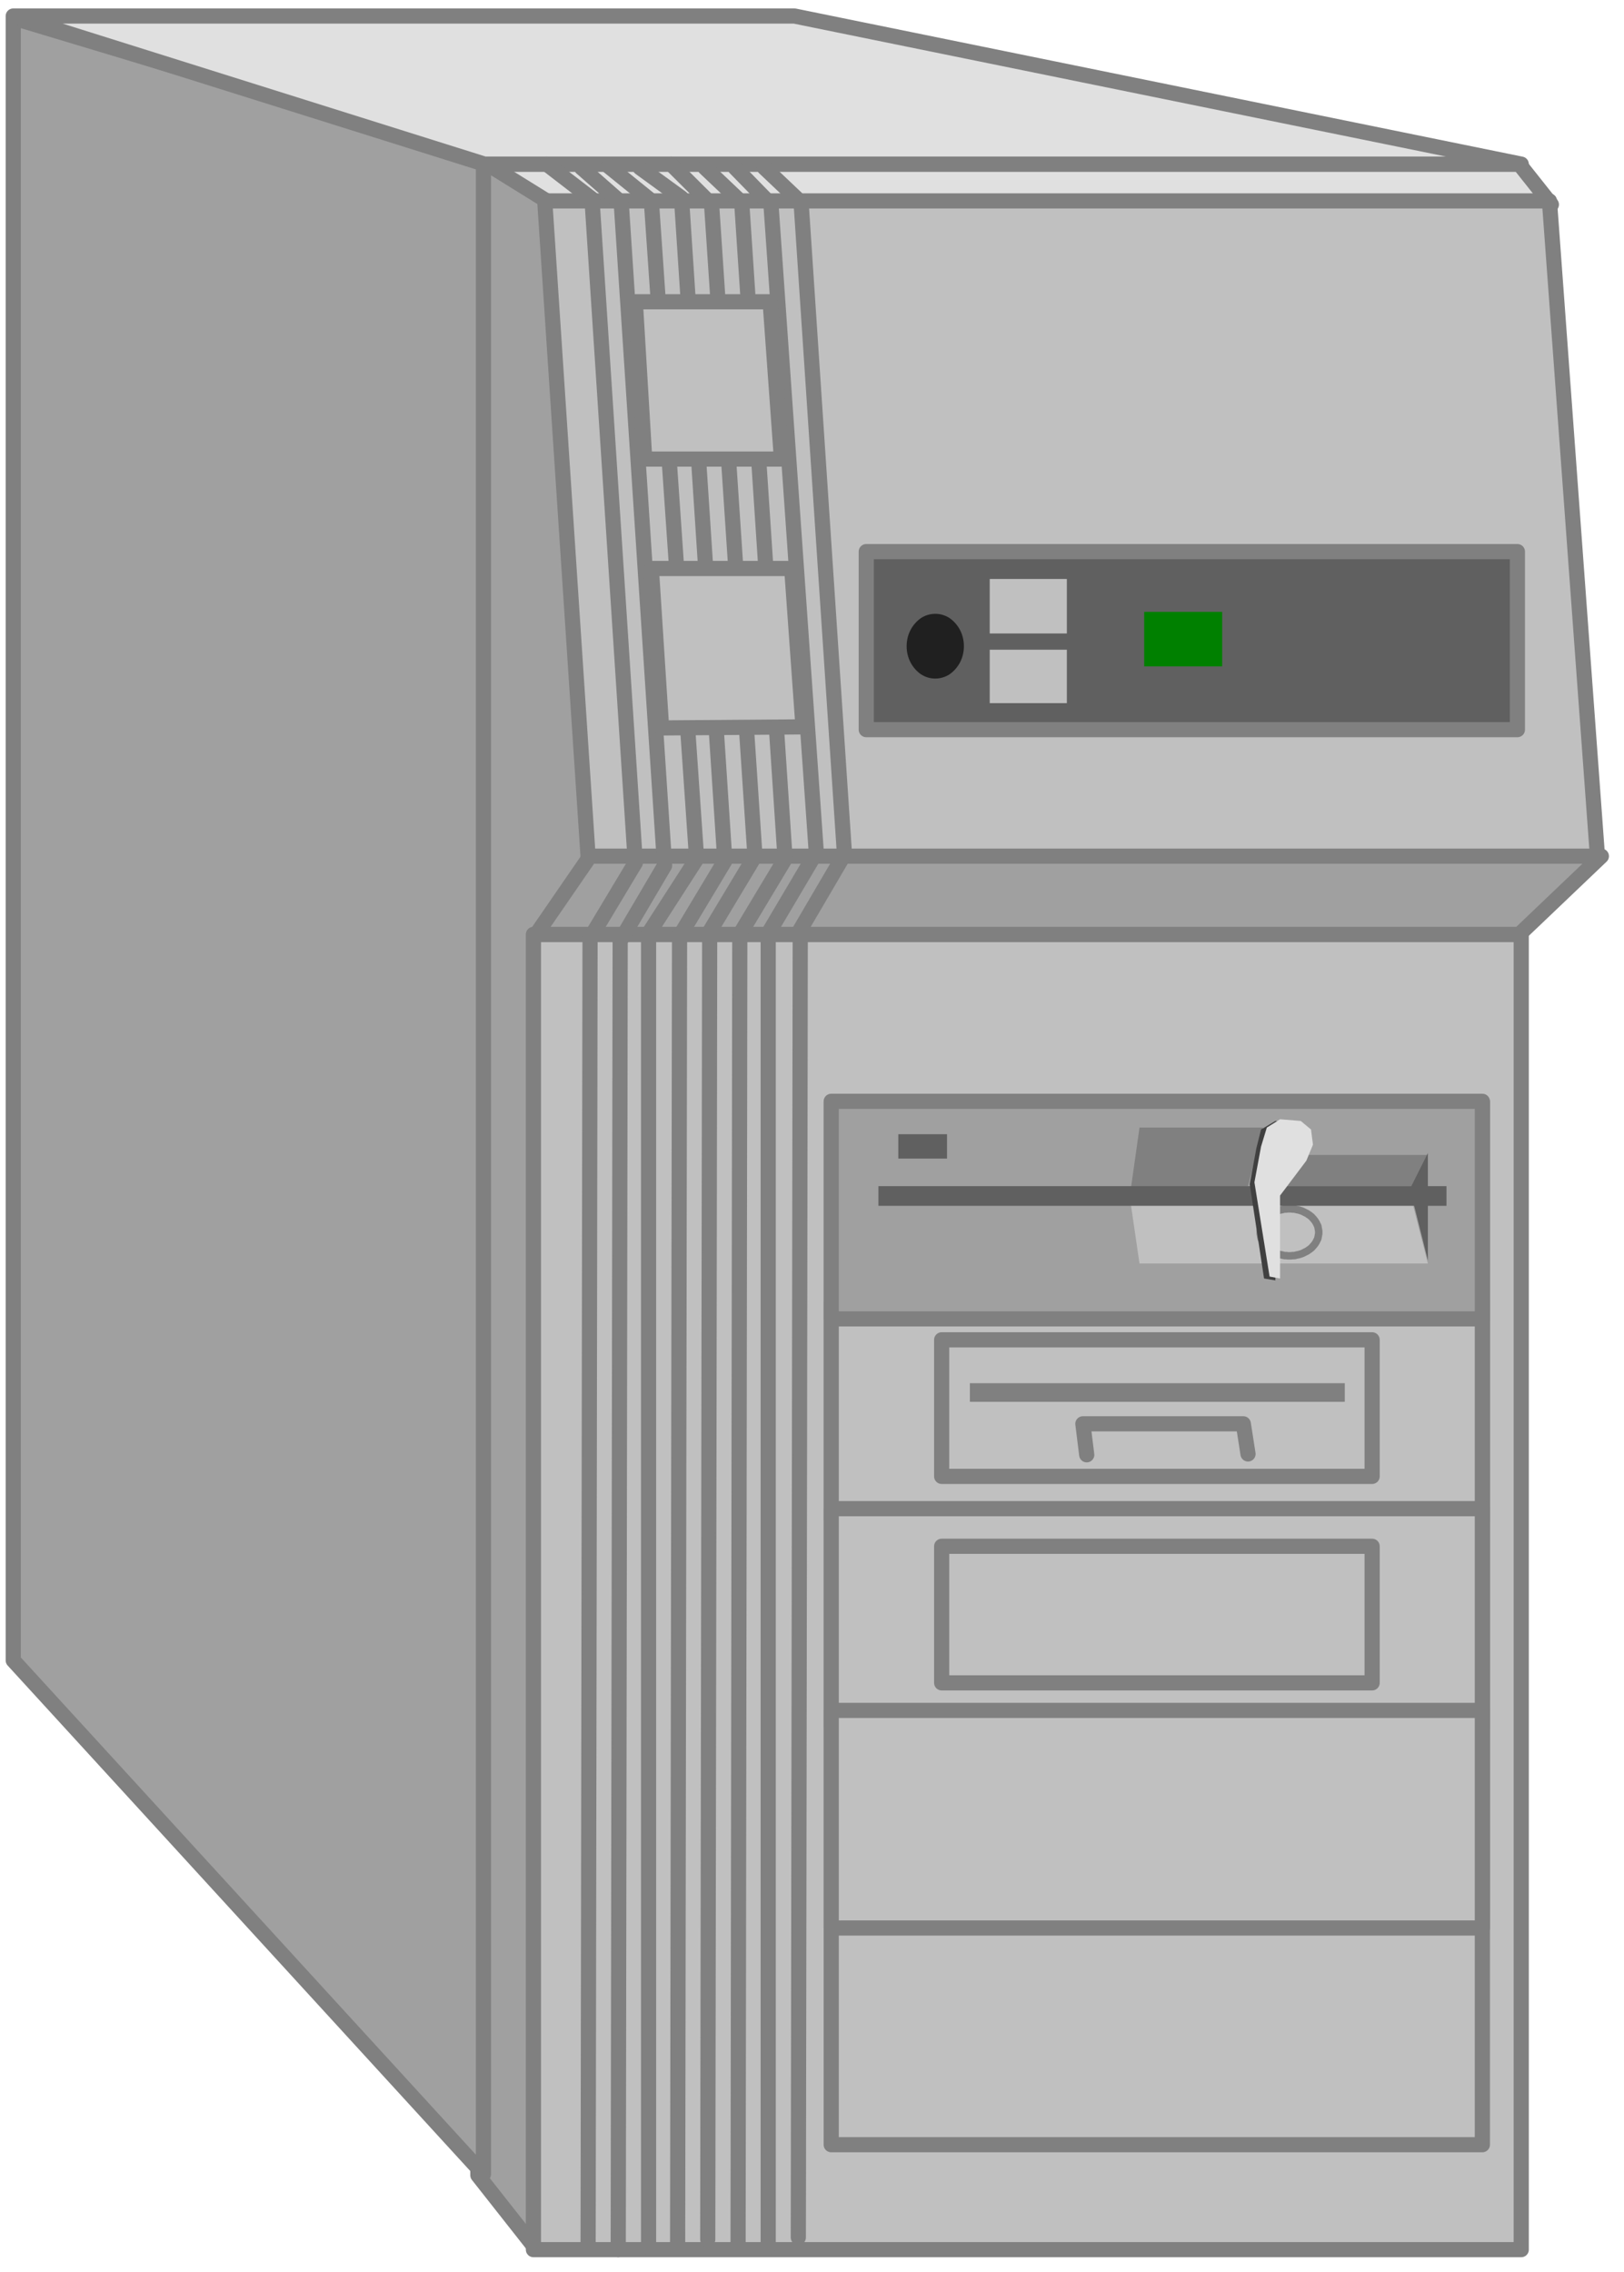 <?xml version="1.0" encoding="UTF-8" standalone="no"?>
<svg
   xmlns:ooo="http://xml.openoffice.org/svg/export"
   xmlns:dc="http://purl.org/dc/elements/1.1/"
   xmlns:cc="http://creativecommons.org/ns#"
   xmlns:rdf="http://www.w3.org/1999/02/22-rdf-syntax-ns#"
   xmlns:svg="http://www.w3.org/2000/svg"
   xmlns="http://www.w3.org/2000/svg"
   xmlns:sodipodi="http://sodipodi.sourceforge.net/DTD/sodipodi-0.dtd"
   xmlns:inkscape="http://www.inkscape.org/namespaces/inkscape"
   version="1.2"
   width="76.02mm"
   height="106.32mm"
   viewBox="0 0 7602 10632"
   preserveAspectRatio="xMidYMid"
   xml:space="preserve"
   id="svg182"
   sodipodi:docname="comp9.svg"
   style="fill-rule:evenodd;stroke-width:28.222;stroke-linejoin:round"
   inkscape:version="0.92.5 (2060ec1f9f, 2020-04-08)"><sodipodi:namedview
   pagecolor="#ffffff"
   bordercolor="#666666"
   borderopacity="1"
   objecttolerance="10"
   gridtolerance="10"
   guidetolerance="10"
   inkscape:pageopacity="0"
   inkscape:pageshadow="2"
   inkscape:window-width="664"
   inkscape:window-height="487"
   id="namedview184"
   showgrid="false"
   inkscape:zoom="0.2102413"
   inkscape:cx="143.65984"
   inkscape:cy="200.91968"
   inkscape:window-x="0"
   inkscape:window-y="0"
   inkscape:window-maximized="0"
   inkscape:current-layer="svg182" />
 <defs
   class="ClipPathGroup"
   id="defs8">
  <clipPath
   id="presentation_clip_path"
   clipPathUnits="userSpaceOnUse">
   <rect
   x="0"
   y="0"
   width="21000"
   height="29700"
   id="rect2" />
  </clipPath>
  <clipPath
   id="presentation_clip_path_shrink"
   clipPathUnits="userSpaceOnUse">
   <rect
   x="21"
   y="29"
   width="20958"
   height="29641"
   id="rect5" />
  </clipPath>
 </defs>
 <defs
   class="TextShapeIndex"
   id="defs12">
  <g
   ooo:slide="id1"
   ooo:id-list="id3"
   id="g10" />
 </defs>
 <defs
   class="EmbeddedBulletChars"
   id="defs44">
  <g
   id="bullet-char-template-57356"
   transform="matrix(4.8828125e-4,0,0,-4.8828125e-4,0,0)">
   <path
   d="M 580,1141 1163,571 580,0 -4,571 Z"
   id="path14"
   inkscape:connector-curvature="0" />
  </g>
  <g
   id="bullet-char-template-57354"
   transform="matrix(4.8828125e-4,0,0,-4.8828125e-4,0,0)">
   <path
   d="M 8,1128 H 1137 V 0 H 8 Z"
   id="path17"
   inkscape:connector-curvature="0" />
  </g>
  <g
   id="bullet-char-template-10146"
   transform="matrix(4.8828125e-4,0,0,-4.8828125e-4,0,0)">
   <path
   d="M 174,0 602,739 174,1481 1456,739 Z M 1358,739 309,1346 659,739 Z"
   id="path20"
   inkscape:connector-curvature="0" />
  </g>
  <g
   id="bullet-char-template-10132"
   transform="matrix(4.8828125e-4,0,0,-4.8828125e-4,0,0)">
   <path
   d="M 2015,739 1276,0 H 717 l 543,543 H 174 v 393 h 1086 l -543,545 h 557 z"
   id="path23"
   inkscape:connector-curvature="0" />
  </g>
  <g
   id="bullet-char-template-10007"
   transform="matrix(4.8828125e-4,0,0,-4.8828125e-4,0,0)">
   <path
   d="m 0,-2 c -7,16 -16,29 -25,39 l 381,530 c -94,256 -141,385 -141,387 0,25 13,38 40,38 9,0 21,-2 34,-5 21,4 42,12 65,25 l 27,-13 111,-251 280,301 64,-25 24,25 c 21,-10 41,-24 62,-43 C 886,937 835,863 770,784 769,783 710,716 594,584 L 774,223 c 0,-27 -21,-55 -63,-84 l 16,-20 C 717,90 699,76 672,76 641,76 570,178 457,381 L 164,-76 c -22,-34 -53,-51 -92,-51 -42,0 -63,17 -64,51 -7,9 -10,24 -10,44 0,9 1,19 2,30 z"
   id="path26"
   inkscape:connector-curvature="0" />
  </g>
  <g
   id="bullet-char-template-10004"
   transform="matrix(4.8828125e-4,0,0,-4.8828125e-4,0,0)">
   <path
   d="M 285,-33 C 182,-33 111,30 74,156 52,228 41,333 41,471 c 0,78 14,145 41,201 34,71 87,106 158,106 53,0 88,-31 106,-94 l 23,-176 c 8,-64 28,-97 59,-98 l 735,706 c 11,11 33,17 66,17 42,0 63,-15 63,-46 V 965 c 0,-36 -10,-64 -30,-84 L 442,47 C 390,-6 338,-33 285,-33 Z"
   id="path29"
   inkscape:connector-curvature="0" />
  </g>
  <g
   id="bullet-char-template-9679"
   transform="matrix(4.8828125e-4,0,0,-4.8828125e-4,0,0)">
   <path
   d="M 813,0 C 632,0 489,54 383,161 276,268 223,411 223,592 c 0,181 53,324 160,431 106,107 249,161 430,161 179,0 323,-54 432,-161 108,-107 162,-251 162,-431 0,-180 -54,-324 -162,-431 C 1136,54 992,0 813,0 Z"
   id="path32"
   inkscape:connector-curvature="0" />
  </g>
  <g
   id="bullet-char-template-8226"
   transform="matrix(4.8828125e-4,0,0,-4.8828125e-4,0,0)">
   <path
   d="m 346,457 c -73,0 -137,26 -191,78 -54,51 -81,114 -81,188 0,73 27,136 81,188 54,52 118,78 191,78 73,0 134,-26 185,-79 51,-51 77,-114 77,-187 0,-75 -25,-137 -76,-188 -50,-52 -112,-78 -186,-78 z"
   id="path35"
   inkscape:connector-curvature="0" />
  </g>
  <g
   id="bullet-char-template-8211"
   transform="matrix(4.8828125e-4,0,0,-4.8828125e-4,0,0)">
   <path
   d="M -4,459 H 1135 V 606 H -4 Z"
   id="path38"
   inkscape:connector-curvature="0" />
  </g>
  <g
   id="bullet-char-template-61548"
   transform="matrix(4.8828125e-4,0,0,-4.8828125e-4,0,0)">
   <path
   d="m 173,740 c 0,163 58,303 173,419 116,115 255,173 419,173 163,0 302,-58 418,-173 116,-116 174,-256 174,-419 0,-163 -58,-303 -174,-418 C 1067,206 928,148 765,148 601,148 462,206 346,322 231,437 173,577 173,740 Z"
   id="path41"
   inkscape:connector-curvature="0" />
  </g>
 </defs>
 <g
   id="g49"
   transform="translate(-6699,-9534)">
  <g
   id="id2"
   class="Master_Slide">
   <g
   id="bg-id2"
   class="Background" />
   <g
   id="bo-id2"
   class="BackgroundObjects" />
  </g>
 </g>
 <g
   class="SlideGroup"
   id="g180"
   transform="translate(-6699,-9534)">
  <g
   id="g178">
   <g
   id="container-id1">
    <g
   id="id1"
   class="Slide"
   clip-path="url(#presentation_clip_path)">
     <g
   class="Page"
   id="g174">
      <g
   class="Graphic"
   id="g172">
       <g
   id="id3">
        <rect
   class="BoundingBox"
   x="6699"
   y="9534"
   width="7602"
   height="10632"
   id="rect51"
   style="fill:none;stroke:none" />
        <path
   d="m 8954,10302 295,189 h 4712 l -150,-189 z"
   id="path53"
   inkscape:connector-curvature="0"
   style="fill:#e0e0e0;stroke:none" />
        <path
   d="m 8954,10302 295,189 h 4712 l -150,-189 z"
   id="path55"
   inkscape:connector-curvature="0"
   style="fill:none;stroke:#808080;stroke-width:71;stroke-linecap:round;stroke-linejoin:round" />
        <path
   d="m 8936,19712 260,330 1006,-6520 -944,-3048 -313,-194 -9,3564 z"
   id="path57"
   inkscape:connector-curvature="0"
   style="fill:#a0a0a0;stroke:none" />
        <path
   d="m 8936,19712 260,330 1006,-6520 -944,-3048 -313,-194 -9,3564 z"
   id="path59"
   inkscape:connector-curvature="0"
   style="fill:none;stroke:#808080;stroke-width:71;stroke-linecap:round;stroke-linejoin:round" />
        <path
   d="m 6761,9618 2201,662 v 9427 L 6761,17303 Z"
   id="path61"
   inkscape:connector-curvature="0"
   style="fill:#a0a0a0;stroke:none" />
        <path
   d="m 6761,9618 2201,662 v 9427 L 6761,17303 Z"
   id="path63"
   inkscape:connector-curvature="0"
   style="fill:none;stroke:#808080;stroke-width:71;stroke-linecap:round;stroke-linejoin:round" />
        <path
   d="m 8967,10302 h 4853 L 10418,9609 H 6761 Z"
   id="path65"
   inkscape:connector-curvature="0"
   style="fill:#e0e0e0;stroke:none" />
        <path
   d="m 8967,10302 h 4853 L 10418,9609 H 6761 Z"
   id="path67"
   inkscape:connector-curvature="0"
   style="fill:none;stroke:#808080;stroke-width:71;stroke-linecap:round;stroke-linejoin:round" />
        <path
   d="m 9196,13906 v 6154 h 4624 v -6154 z"
   id="path69"
   inkscape:connector-curvature="0"
   style="fill:#c0c0c0;stroke:none" />
        <path
   d="m 9196,13906 v 6154 h 4624 v -6154 z"
   id="path71"
   inkscape:connector-curvature="0"
   style="fill:none;stroke:#808080;stroke-width:71;stroke-linecap:round;stroke-linejoin:round" />
        <path
   d="m 9249,10474 h 4703 l 225,3070 H 9452 Z"
   id="path73"
   inkscape:connector-curvature="0"
   style="fill:#c0c0c0;stroke:none" />
        <path
   d="m 9249,10474 h 4703 l 225,3070 H 9452 Z"
   id="path75"
   inkscape:connector-curvature="0"
   style="fill:none;stroke:#808080;stroke-width:71;stroke-linecap:round;stroke-linejoin:round" />
        <path
   d="m 9209,13906 h 4602 l 384,-366 H 9461 Z"
   id="path77"
   inkscape:connector-curvature="0"
   style="fill:#a0a0a0;stroke:none" />
        <path
   d="m 9209,13906 h 4602 l 384,-366 H 9461 Z"
   id="path79"
   inkscape:connector-curvature="0"
   style="fill:none;stroke:#808080;stroke-width:71;stroke-linecap:round;stroke-linejoin:round" />
        <path
   d="m 9258,10302 212,163 203,3106 -212,353 -9,6118"
   id="path81"
   inkscape:connector-curvature="0"
   style="fill:none;stroke:#808080;stroke-width:71;stroke-linecap:round;stroke-linejoin:round" />
        <path
   d="m 9421,10319 186,163 203,3102 -208,353 -9,6123"
   id="path83"
   inkscape:connector-curvature="0"
   style="fill:none;stroke:#808080;stroke-width:71;stroke-linecap:round;stroke-linejoin:round" />
        <path
   d="m 9545,10310 203,164 212,3079 -225,349 v 6149"
   id="path85"
   inkscape:connector-curvature="0"
   style="fill:none;stroke:#808080;stroke-width:71;stroke-linecap:round;stroke-linejoin:round" />
        <path
   d="m 9695,10319 194,141 203,3102 -212,353 -9,6119"
   id="path87"
   inkscape:connector-curvature="0"
   style="fill:none;stroke:#808080;stroke-width:71;stroke-linecap:round;stroke-linejoin:round" />
        <path
   d="m 9840,10302 190,189 203,3049 -212,353 -9,6119"
   id="path89"
   inkscape:connector-curvature="0"
   style="fill:none;stroke:#808080;stroke-width:71;stroke-linecap:round;stroke-linejoin:round" />
        <path
   d="m 9999,10319 172,163 203,3071 -212,353 -8,6123"
   id="path91"
   inkscape:connector-curvature="0"
   style="fill:none;stroke:#808080;stroke-width:71;stroke-linecap:round;stroke-linejoin:round" />
        <path
   d="m 10140,10319 168,172 212,3031 -225,380 v 6149"
   id="path93"
   inkscape:connector-curvature="0"
   style="fill:none;stroke:#808080;stroke-width:71;stroke-linecap:round;stroke-linejoin:round" />
        <path
   d="m 10277,10319 172,163 203,3049 -207,353 -9,6119"
   id="path95"
   inkscape:connector-curvature="0"
   style="fill:none;stroke:#808080;stroke-width:71;stroke-linecap:round;stroke-linejoin:round" />
        <path
   d="m 10590,14691 h 3048 v 4878 h -3048 z"
   id="path97"
   inkscape:connector-curvature="0"
   style="fill:#c0c0c0;stroke:none" />
        <path
   d="m 10590,14691 h 3048 v 4878 h -3048 z"
   id="path99"
   inkscape:connector-curvature="0"
   style="fill:none;stroke:#808080;stroke-width:71;stroke-linecap:round;stroke-linejoin:round" />
        <path
   d="m 10590,15626 h 3048 v 1022 h -3048 z"
   id="path101"
   inkscape:connector-curvature="0"
   style="fill:#c0c0c0;stroke:none" />
        <path
   d="m 10590,15626 h 3048 v 1022 h -3048 z"
   id="path103"
   inkscape:connector-curvature="0"
   style="fill:none;stroke:#808080;stroke-width:71;stroke-linecap:round;stroke-linejoin:round" />
        <path
   d="m 10590,16593 h 3048 v 1022 h -3048 z"
   id="path105"
   inkscape:connector-curvature="0"
   style="fill:#c0c0c0;stroke:none" />
        <path
   d="m 10590,16593 h 3048 v 1022 h -3048 z"
   id="path107"
   inkscape:connector-curvature="0"
   style="fill:none;stroke:#808080;stroke-width:71;stroke-linecap:round;stroke-linejoin:round" />
        <path
   d="m 10590,17537 h 3048 v 1018 h -3048 z"
   id="path109"
   inkscape:connector-curvature="0"
   style="fill:#c0c0c0;stroke:none" />
        <path
   d="m 10590,17537 h 3048 v 1018 h -3048 z"
   id="path111"
   inkscape:connector-curvature="0"
   style="fill:none;stroke:#808080;stroke-width:71;stroke-linecap:round;stroke-linejoin:round" />
        <path
   d="m 11107,15803 h 2015 v 639 h -2015 z"
   id="path113"
   inkscape:connector-curvature="0"
   style="fill:#c0c0c0;stroke:none" />
        <path
   d="m 11107,15803 h 2015 v 639 h -2015 z"
   id="path115"
   inkscape:connector-curvature="0"
   style="fill:none;stroke:#808080;stroke-width:71;stroke-linecap:round;stroke-linejoin:round" />
        <path
   d="m 11107,16769 h 2015 v 639 h -2015 z"
   id="path117"
   inkscape:connector-curvature="0"
   style="fill:#c0c0c0;stroke:none" />
        <path
   d="m 11107,16769 h 2015 v 639 h -2015 z"
   id="path119"
   inkscape:connector-curvature="0"
   style="fill:none;stroke:#808080;stroke-width:71;stroke-linecap:round;stroke-linejoin:round" />
        <path
   d="m 12611,14810 v 622 l -132,-353 z"
   id="path121"
   inkscape:connector-curvature="0"
   style="fill:#606060;stroke:none" />
        <path
   d="m 10590,14687 h 3048 v 1018 h -3048 z"
   id="path123"
   inkscape:connector-curvature="0"
   style="fill:#a0a0a0;stroke:none" />
        <path
   d="m 10590,14687 h 3048 v 1018 h -3048 z"
   id="path125"
   inkscape:connector-curvature="0"
   style="fill:none;stroke:#808080;stroke-width:71;stroke-linecap:round;stroke-linejoin:round" />
        <path
   d="m 10904,14841 h 228 v 114 h -228 z"
   id="path127"
   inkscape:connector-curvature="0"
   style="fill:#606060;stroke:none" />
        <path
   d="m 12611,14810 h -578 l -40,283 548,-9 z"
   id="path129"
   inkscape:connector-curvature="0"
   style="fill:#808080;stroke:none" />
        <path
   d="m 13383,15446 h -1350 l -40,-274 h 1320 z"
   id="path131"
   inkscape:connector-curvature="0"
   style="fill:#c0c0c0;stroke:none" />
        <path
   d="m 13383,14938 h -781 l -31,146 h 742 z"
   id="path133"
   inkscape:connector-curvature="0"
   style="fill:#808080;stroke:none" />
        <path
   d="m 13383,14929 v 503 l -84,-335 z"
   id="path135"
   inkscape:connector-curvature="0"
   style="fill:#606060;stroke:none" />
        <path
   d="m 12875,15302 c 0,20 -6,39 -18,56 -12,17 -29,31 -50,41 -21,10 -45,15 -68,15 -24,0 -48,-5 -69,-15 -21,-10 -38,-24 -50,-41 -12,-17 -18,-36 -18,-56 0,-20 6,-39 18,-56 12,-17 29,-31 50,-41 21,-10 45,-15 69,-15 23,0 47,5 68,15 21,10 38,24 50,41 12,17 18,36 18,56 z"
   id="path137"
   inkscape:connector-curvature="0"
   style="fill:#c0c0c0;stroke:none" />
        <path
   d="m 12872,15300 v -6 l -1,-5 -1,-6 -1,-5 -1,-6 -2,-5 -3,-5 -2,-5 -3,-5 -3,-5 -4,-5 -4,-5 -4,-4 -4,-5 -5,-4 -5,-4 -5,-3 -5,-4 -6,-3 -6,-3 -6,-3 -6,-3 -6,-2 -6,-2 -7,-2 -7,-1 -6,-2 -7,-1 h -7 l -7,-1 h -7 v 0 h -7 l -7,1 h -7 l -7,1 -6,2 -7,1 -7,2 -6,2 -6,2 -6,3 -6,3 -6,3 -6,3 -5,4 -5,3 -5,4 -5,4 -4,5 -4,4 -4,5 -4,5 -3,5 -3,5 -2,5 -3,5 -2,5 -1,6 -1,5 -1,6 -1,5 v 6 0 6 l 1,5 1,6 1,5 1,6 2,5 3,5 2,5 3,5 3,5 4,5 4,5 4,4 4,5 5,4 5,4 5,3 5,4 6,3 6,3 6,3 6,3 6,2 6,2 7,2 7,1 6,2 7,1 h 7 l 7,1 h 7 v 0 h 7 l 7,-1 h 7 l 7,-1 6,-2 7,-1 7,-2 6,-2 6,-2 6,-3 6,-3 6,-3 6,-3 5,-4 5,-3 5,-4 5,-4 4,-5 4,-4 4,-5 4,-5 3,-5 3,-5 2,-5 3,-5 2,-5 1,-6 1,-5 1,-6 1,-5 z"
   id="path139"
   inkscape:connector-curvature="0"
   style="fill:none;stroke:#808080;stroke-width:35;stroke-linecap:round;stroke-linejoin:round" />
        <path
   d="m 10811,15084 h 2659 v 92 h -2659 z"
   id="path141"
   inkscape:connector-curvature="0"
   style="fill:#606060;stroke:none" />
        <path
   d="m 12766,14788 -97,-9 -67,40 -22,88 -31,168 67,441 53,9 v -388 l 119,-163 31,-75 -5,-71 z"
   id="path143"
   inkscape:connector-curvature="0"
   style="fill:#404040;stroke:none" />
        <path
   d="m 12788,14779 -97,-8 -62,39 -27,89 -31,167 71,441 49,9 v -388 l 123,-163 31,-75 -9,-71 z"
   id="path145"
   inkscape:connector-curvature="0"
   style="fill:#e0e0e0;stroke:none" />
        <path
   d="m 11239,16006 h 1755 v 87 h -1755 z"
   id="path147"
   inkscape:connector-curvature="0"
   style="fill:#808080;stroke:none" />
        <path
   d="m 11786,16341 -18,-145 h 751 l 22,141"
   id="path149"
   inkscape:connector-curvature="0"
   style="fill:none;stroke:#808080;stroke-width:71;stroke-linecap:round;stroke-linejoin:round" />
        <path
   d="m 10304,10946 h -631 l 44,736 h 640 z"
   id="path151"
   inkscape:connector-curvature="0"
   style="fill:#c0c0c0;stroke:none" />
        <path
   d="m 10304,10946 h -631 l 44,736 h 640 z"
   id="path153"
   inkscape:connector-curvature="0"
   style="fill:none;stroke:#808080;stroke-width:71;stroke-linecap:round;stroke-linejoin:round" />
        <path
   d="m 10405,12194 h -657 l 48,746 662,-5 z"
   id="path155"
   inkscape:connector-curvature="0"
   style="fill:#c0c0c0;stroke:none" />
        <path
   d="m 10405,12194 h -657 l 48,746 662,-5 z"
   id="path157"
   inkscape:connector-curvature="0"
   style="fill:none;stroke:#808080;stroke-width:71;stroke-linecap:round;stroke-linejoin:round" />
        <path
   d="m 10754,12115 h 3048 v 833 h -3048 z"
   id="path159"
   inkscape:connector-curvature="0"
   style="fill:#606060;stroke:none" />
        <path
   d="m 10754,12115 h 3048 v 833 h -3048 z"
   id="path161"
   inkscape:connector-curvature="0"
   style="fill:none;stroke:#808080;stroke-width:71;stroke-linecap:round;stroke-linejoin:round" />
        <path
   d="m 11332,12243 h 361 v 255 h -361 z"
   id="path163"
   inkscape:connector-curvature="0"
   style="fill:#c0c0c0;stroke:none" />
        <path
   d="m 11332,12574 h 361 v 250 h -361 z"
   id="path165"
   inkscape:connector-curvature="0"
   style="fill:#c0c0c0;stroke:none" />
        <path
   d="m 12055,12397 h 365 v 255 h -365 z"
   id="path167"
   inkscape:connector-curvature="0"
   style="fill:#008000;stroke:none" />
        <path
   d="m 11211,12558 c 0,26 -6,52 -18,75 -12,23 -29,42 -49,56 -20,13 -43,20 -67,20 -24,0 -47,-7 -67,-20 -20,-14 -37,-33 -49,-56 -12,-23 -18,-49 -18,-75 0,-27 6,-53 18,-76 12,-23 29,-42 49,-56 20,-13 43,-20 67,-20 24,0 47,7 67,20 20,14 37,33 49,56 12,23 18,49 18,76 z"
   id="path169"
   inkscape:connector-curvature="0"
   style="fill:#202020;stroke:none" />
       </g>
      </g>
     </g>
    </g>
   </g>
  </g>
 </g>
</svg>